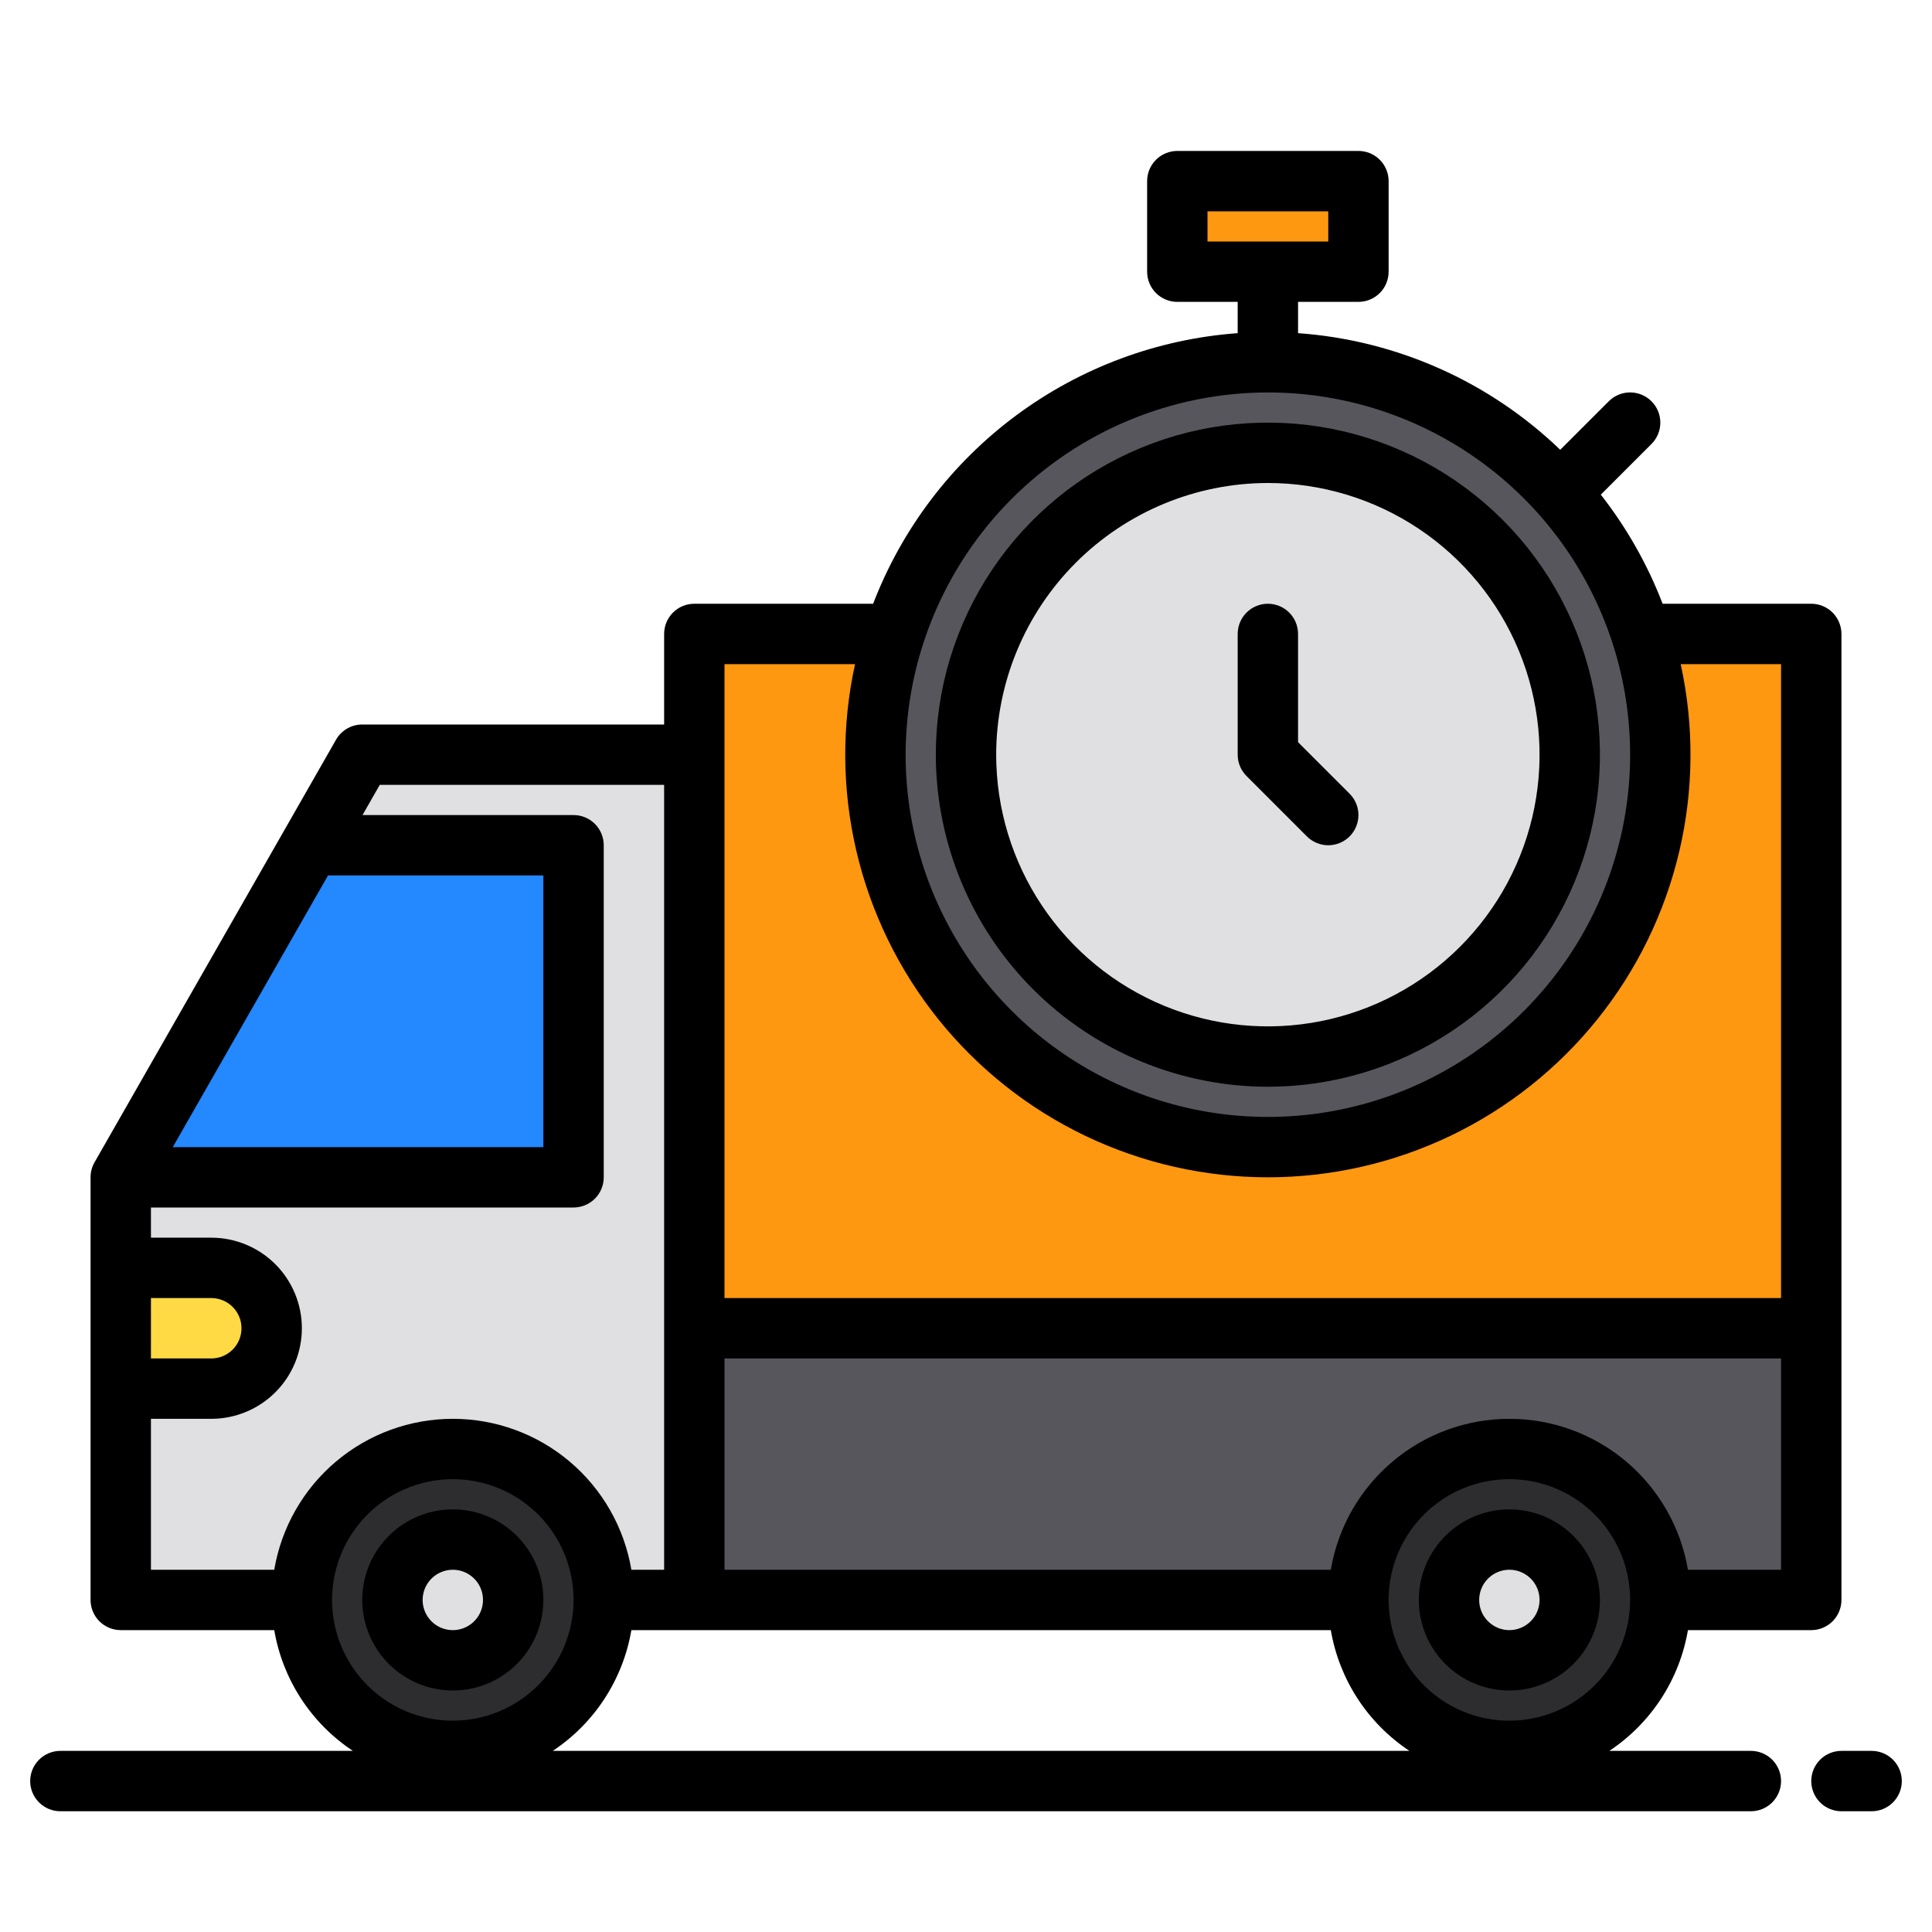 <svg width="149" height="149" viewBox="0 0 149 149" fill="none" xmlns="http://www.w3.org/2000/svg">
<path d="M53.256 102.438H139.396V123.391H53.256V102.438Z" fill="#57565C"/>
<path d="M53.256 48.891H139.396V102.438H53.256V48.891Z" fill="#FF9811"/>
<path d="M23.281 123.391H9.312V90.797L23.948 65.188L27.938 58.203H53.547V123.391H46.562" fill="#E0E0E2"/>
<path d="M34.922 135.031C41.351 135.031 46.562 129.82 46.562 123.391C46.562 116.962 41.351 111.75 34.922 111.75C28.493 111.75 23.281 116.962 23.281 123.391C23.281 129.82 28.493 135.031 34.922 135.031Z" fill="#2D2D30"/>
<path d="M116.406 135.031C122.835 135.031 128.047 129.82 128.047 123.391C128.047 116.962 122.835 111.75 116.406 111.75C109.977 111.75 104.766 116.962 104.766 123.391C104.766 129.82 109.977 135.031 116.406 135.031Z" fill="#2D2D30"/>
<path d="M34.922 128.047C37.493 128.047 39.578 125.962 39.578 123.391C39.578 120.819 37.493 118.734 34.922 118.734C32.35 118.734 30.266 120.819 30.266 123.391C30.266 125.962 32.35 128.047 34.922 128.047Z" fill="#E0E0E2"/>
<path d="M116.406 128.047C118.978 128.047 121.062 125.962 121.062 123.391C121.062 120.819 118.978 118.734 116.406 118.734C113.835 118.734 111.75 120.819 111.75 123.391C111.75 125.962 113.835 128.047 116.406 128.047Z" fill="#E0E0E2"/>
<path d="M44.234 65.188V90.797H9.312L23.948 65.188H44.234Z" fill="#2488FF"/>
<path d="M9.312 97.781H16.297C17.532 97.781 18.716 98.272 19.589 99.145C20.463 100.018 20.953 101.203 20.953 102.438C20.953 103.672 20.463 104.857 19.589 105.73C18.716 106.603 17.532 107.094 16.297 107.094H9.312V97.781Z" fill="#FFDA44"/>
<path d="M97.781 88.469C114.496 88.469 128.047 74.918 128.047 58.203C128.047 41.488 114.496 27.938 97.781 27.938C81.066 27.938 67.516 41.488 67.516 58.203C67.516 74.918 81.066 88.469 97.781 88.469Z" fill="#57565C"/>
<path d="M90.797 13.969H104.766V20.953H90.797V13.969Z" fill="#FF9811"/>
<path d="M121.062 37.25L125.719 32.594L121.062 37.25Z" fill="#E0E0E2"/>
<path d="M97.781 81.484C110.639 81.484 121.062 71.061 121.062 58.203C121.062 45.345 110.639 34.922 97.781 34.922C84.923 34.922 74.5 45.345 74.5 58.203C74.5 71.061 84.923 81.484 97.781 81.484Z" fill="#E0E0E2"/>
<path d="M34.922 130.375C36.303 130.375 37.654 129.965 38.802 129.198C39.951 128.43 40.846 127.34 41.375 126.063C41.903 124.787 42.041 123.383 41.772 122.028C41.503 120.673 40.837 119.429 39.861 118.452C38.884 117.475 37.639 116.81 36.285 116.54C34.93 116.271 33.525 116.409 32.249 116.938C30.973 117.467 29.882 118.362 29.115 119.51C28.347 120.659 27.938 122.009 27.938 123.391C27.94 125.242 28.676 127.018 29.985 128.327C31.295 129.636 33.07 130.373 34.922 130.375ZM34.922 121.063C35.382 121.063 35.833 121.199 36.215 121.455C36.598 121.711 36.897 122.074 37.073 122.5C37.249 122.925 37.295 123.393 37.205 123.845C37.115 124.296 36.894 124.711 36.568 125.037C36.242 125.362 35.828 125.584 35.376 125.674C34.925 125.764 34.456 125.718 34.031 125.542C33.605 125.365 33.242 125.067 32.986 124.684C32.73 124.301 32.594 123.851 32.594 123.391C32.594 122.773 32.84 122.182 33.276 121.745C33.713 121.309 34.305 121.063 34.922 121.063Z" fill="black"/>
<path d="M116.406 116.406C115.025 116.406 113.675 116.816 112.526 117.583C111.377 118.351 110.482 119.442 109.954 120.718C109.425 121.994 109.287 123.398 109.556 124.753C109.826 126.108 110.491 127.353 111.468 128.329C112.444 129.306 113.689 129.971 115.044 130.241C116.399 130.51 117.803 130.372 119.079 129.843C120.355 129.315 121.446 128.42 122.214 127.271C122.981 126.122 123.391 124.772 123.391 123.391C123.389 121.539 122.652 119.764 121.343 118.454C120.033 117.145 118.258 116.408 116.406 116.406ZM116.406 125.719C115.946 125.719 115.496 125.582 115.113 125.326C114.73 125.071 114.432 124.707 114.255 124.282C114.079 123.856 114.033 123.388 114.123 122.936C114.213 122.485 114.434 122.07 114.76 121.744C115.086 121.419 115.5 121.197 115.952 121.107C116.404 121.017 116.872 121.064 117.297 121.24C117.723 121.416 118.086 121.714 118.342 122.097C118.598 122.48 118.734 122.93 118.734 123.391C118.734 124.008 118.488 124.6 118.052 125.036C117.615 125.473 117.023 125.718 116.406 125.719Z" fill="black"/>
<path d="M139.688 46.562H128.224C127.063 43.537 125.456 40.701 123.458 38.149L127.366 34.241C127.582 34.025 127.754 33.768 127.871 33.485C127.988 33.203 128.048 32.9 128.048 32.594C128.048 32.288 127.988 31.985 127.871 31.702C127.754 31.42 127.582 31.163 127.366 30.947C127.15 30.73 126.893 30.559 126.61 30.442C126.328 30.325 126.025 30.264 125.719 30.264C125.413 30.264 125.11 30.325 124.827 30.442C124.545 30.559 124.288 30.73 124.072 30.947L120.329 34.689C114.85 29.416 107.694 26.233 100.109 25.694V23.281H104.766C105.383 23.281 105.975 23.036 106.412 22.599C106.848 22.163 107.094 21.571 107.094 20.953V13.969C107.094 13.351 106.848 12.759 106.412 12.322C105.975 11.886 105.383 11.641 104.766 11.641H90.797C90.179 11.641 89.587 11.886 89.151 12.322C88.714 12.759 88.469 13.351 88.469 13.969V20.953C88.469 21.571 88.714 22.163 89.151 22.599C89.587 23.036 90.179 23.281 90.797 23.281H95.453V25.694C89.269 26.145 83.341 28.347 78.363 32.042C73.384 35.738 69.56 40.774 67.338 46.562H53.547C52.929 46.562 52.337 46.808 51.901 47.244C51.464 47.681 51.219 48.273 51.219 48.891V55.875H27.938C27.527 55.875 27.124 55.984 26.769 56.19C26.414 56.396 26.119 56.692 25.915 57.048L7.29 89.641C7.09 89.994 6.984 90.392 6.984 90.797V123.391C6.984 124.008 7.23 124.6 7.666 125.037C8.103 125.473 8.695 125.719 9.312 125.719H21.151C21.472 127.603 22.175 129.401 23.218 131.002C24.261 132.604 25.62 133.975 27.213 135.031H4.656C4.039 135.031 3.447 135.277 3.01 135.713C2.573 136.15 2.328 136.742 2.328 137.359C2.328 137.977 2.573 138.569 3.01 139.006C3.447 139.442 4.039 139.688 4.656 139.688H135.031C135.649 139.688 136.241 139.442 136.677 139.006C137.114 138.569 137.359 137.977 137.359 137.359C137.359 136.742 137.114 136.15 136.677 135.713C136.241 135.277 135.649 135.031 135.031 135.031H124.115C125.708 133.975 127.067 132.604 128.11 131.002C129.153 129.401 129.856 127.603 130.177 125.719H139.688C140.305 125.719 140.897 125.473 141.334 125.037C141.77 124.6 142.016 124.008 142.016 123.391V48.891C142.016 48.273 141.77 47.681 141.334 47.244C140.897 46.808 140.305 46.562 139.688 46.562ZM93.125 18.625V16.297H102.438V18.625H93.125ZM97.781 30.266C103.307 30.266 108.708 31.904 113.302 34.974C117.897 38.044 121.478 42.407 123.592 47.512C125.707 52.617 126.26 58.234 125.182 63.654C124.104 69.073 121.443 74.051 117.536 77.958C113.629 81.865 108.651 84.526 103.232 85.604C97.812 86.682 92.195 86.129 87.09 84.014C81.985 81.9 77.622 78.319 74.552 73.724C71.482 69.13 69.844 63.729 69.844 58.203C69.853 50.796 72.799 43.696 78.036 38.458C83.274 33.221 90.374 30.274 97.781 30.266ZM25.298 67.516H41.906V88.469H13.326L25.298 67.516ZM11.641 100.109H16.297C16.914 100.109 17.506 100.355 17.943 100.791C18.38 101.228 18.625 101.82 18.625 102.438C18.625 103.055 18.38 103.647 17.943 104.084C17.506 104.52 16.914 104.766 16.297 104.766H11.641V100.109ZM21.151 121.062H11.641V109.422H16.297C18.149 109.422 19.926 108.686 21.236 107.376C22.545 106.066 23.281 104.29 23.281 102.438C23.281 100.585 22.545 98.809 21.236 97.499C19.926 96.189 18.149 95.453 16.297 95.453H11.641V93.125H44.234C44.852 93.125 45.444 92.88 45.881 92.443C46.317 92.007 46.562 91.414 46.562 90.797V65.188C46.562 64.57 46.317 63.978 45.881 63.541C45.444 63.105 44.852 62.859 44.234 62.859H27.958L29.288 60.531H51.219V121.062H48.693C48.143 117.808 46.459 114.853 43.938 112.722C41.417 110.591 38.223 109.422 34.922 109.422C31.621 109.422 28.427 110.591 25.906 112.722C23.385 114.853 21.701 117.808 21.151 121.062ZM34.922 132.703C33.08 132.703 31.28 132.157 29.748 131.134C28.217 130.11 27.023 128.656 26.318 126.954C25.613 125.253 25.429 123.38 25.788 121.574C26.148 119.767 27.035 118.108 28.337 116.806C29.639 115.503 31.299 114.616 33.105 114.257C34.911 113.898 36.784 114.082 38.486 114.787C40.187 115.492 41.642 116.685 42.665 118.217C43.688 119.748 44.234 121.549 44.234 123.391C44.232 125.86 43.25 128.227 41.504 129.973C39.758 131.719 37.391 132.701 34.922 132.703ZM42.631 135.031C44.224 133.975 45.583 132.604 46.626 131.002C47.668 129.401 48.372 127.603 48.693 125.719H102.635C102.956 127.603 103.66 129.401 104.702 131.002C105.745 132.604 107.105 133.975 108.697 135.031H42.631ZM116.406 132.703C114.564 132.703 112.764 132.157 111.232 131.134C109.701 130.11 108.507 128.656 107.803 126.954C107.098 125.253 106.913 123.38 107.273 121.574C107.632 119.767 108.519 118.108 109.821 116.806C111.124 115.503 112.783 114.616 114.589 114.257C116.396 113.898 118.268 114.082 119.97 114.787C121.672 115.492 123.126 116.685 124.149 118.217C125.173 119.748 125.719 121.549 125.719 123.391C125.716 125.86 124.735 128.227 122.989 129.973C121.243 131.719 118.875 132.701 116.406 132.703ZM137.359 121.062H130.177C129.627 117.808 127.943 114.853 125.422 112.722C122.901 110.591 119.707 109.422 116.406 109.422C113.105 109.422 109.911 110.591 107.391 112.722C104.87 114.853 103.185 117.808 102.635 121.062H55.875V104.766H137.359V121.062ZM137.359 100.109H55.875V51.219H65.944C64.9 55.979 64.937 60.912 66.052 65.656C67.166 70.4 69.331 74.834 72.385 78.631C75.44 82.428 79.307 85.492 83.702 87.597C88.097 89.702 92.908 90.795 97.781 90.795C102.654 90.795 107.466 89.702 111.861 87.597C116.256 85.492 120.123 82.428 123.177 78.631C126.232 74.834 128.396 70.4 129.511 65.656C130.626 60.912 130.662 55.979 129.618 51.219H137.359V100.109Z" fill="black"/>
<path d="M97.781 83.812C102.846 83.812 107.798 82.311 112.009 79.496C116.22 76.683 119.503 72.683 121.441 68.003C123.38 63.324 123.887 58.175 122.899 53.207C121.91 48.239 119.471 43.676 115.89 40.095C112.308 36.513 107.745 34.074 102.777 33.086C97.81 32.098 92.66 32.605 87.981 34.543C83.302 36.481 79.302 39.764 76.488 43.975C73.674 48.187 72.172 53.138 72.172 58.203C72.18 64.993 74.88 71.502 79.681 76.303C84.482 81.104 90.992 83.805 97.781 83.812ZM97.781 37.25C101.925 37.25 105.976 38.479 109.422 40.781C112.868 43.084 115.554 46.356 117.139 50.185C118.725 54.013 119.14 58.226 118.332 62.291C117.523 66.355 115.528 70.089 112.597 73.019C109.667 75.95 105.934 77.945 101.869 78.754C97.805 79.562 93.591 79.147 89.763 77.561C85.934 75.975 82.662 73.29 80.359 69.844C78.057 66.398 76.828 62.347 76.828 58.203C76.834 52.648 79.044 47.322 82.972 43.394C86.9 39.466 92.226 37.256 97.781 37.25Z" fill="black"/>
<path d="M100.791 64.506C101.007 64.722 101.264 64.893 101.547 65.01C101.829 65.127 102.132 65.188 102.437 65.188C102.743 65.188 103.046 65.127 103.328 65.01C103.611 64.893 103.868 64.722 104.084 64.506C104.3 64.29 104.471 64.033 104.588 63.75C104.705 63.468 104.766 63.165 104.766 62.859C104.766 62.554 104.705 62.251 104.588 61.968C104.471 61.686 104.3 61.429 104.084 61.213L100.109 57.239V48.891C100.109 48.273 99.864 47.681 99.427 47.244C98.991 46.808 98.399 46.562 97.781 46.562C97.164 46.562 96.572 46.808 96.135 47.244C95.698 47.681 95.453 48.273 95.453 48.891V58.203C95.453 58.509 95.513 58.812 95.63 59.094C95.747 59.377 95.919 59.633 96.135 59.849L100.791 64.506Z" fill="black"/>
<path d="M144.344 135.031H142.016C141.398 135.031 140.806 135.277 140.369 135.713C139.933 136.15 139.688 136.742 139.688 137.359C139.688 137.977 139.933 138.569 140.369 139.006C140.806 139.442 141.398 139.688 142.016 139.688H144.344C144.961 139.688 145.553 139.442 145.99 139.006C146.427 138.569 146.672 137.977 146.672 137.359C146.672 136.742 146.427 136.15 145.99 135.713C145.553 135.277 144.961 135.031 144.344 135.031Z" fill="black"/>
</svg>
